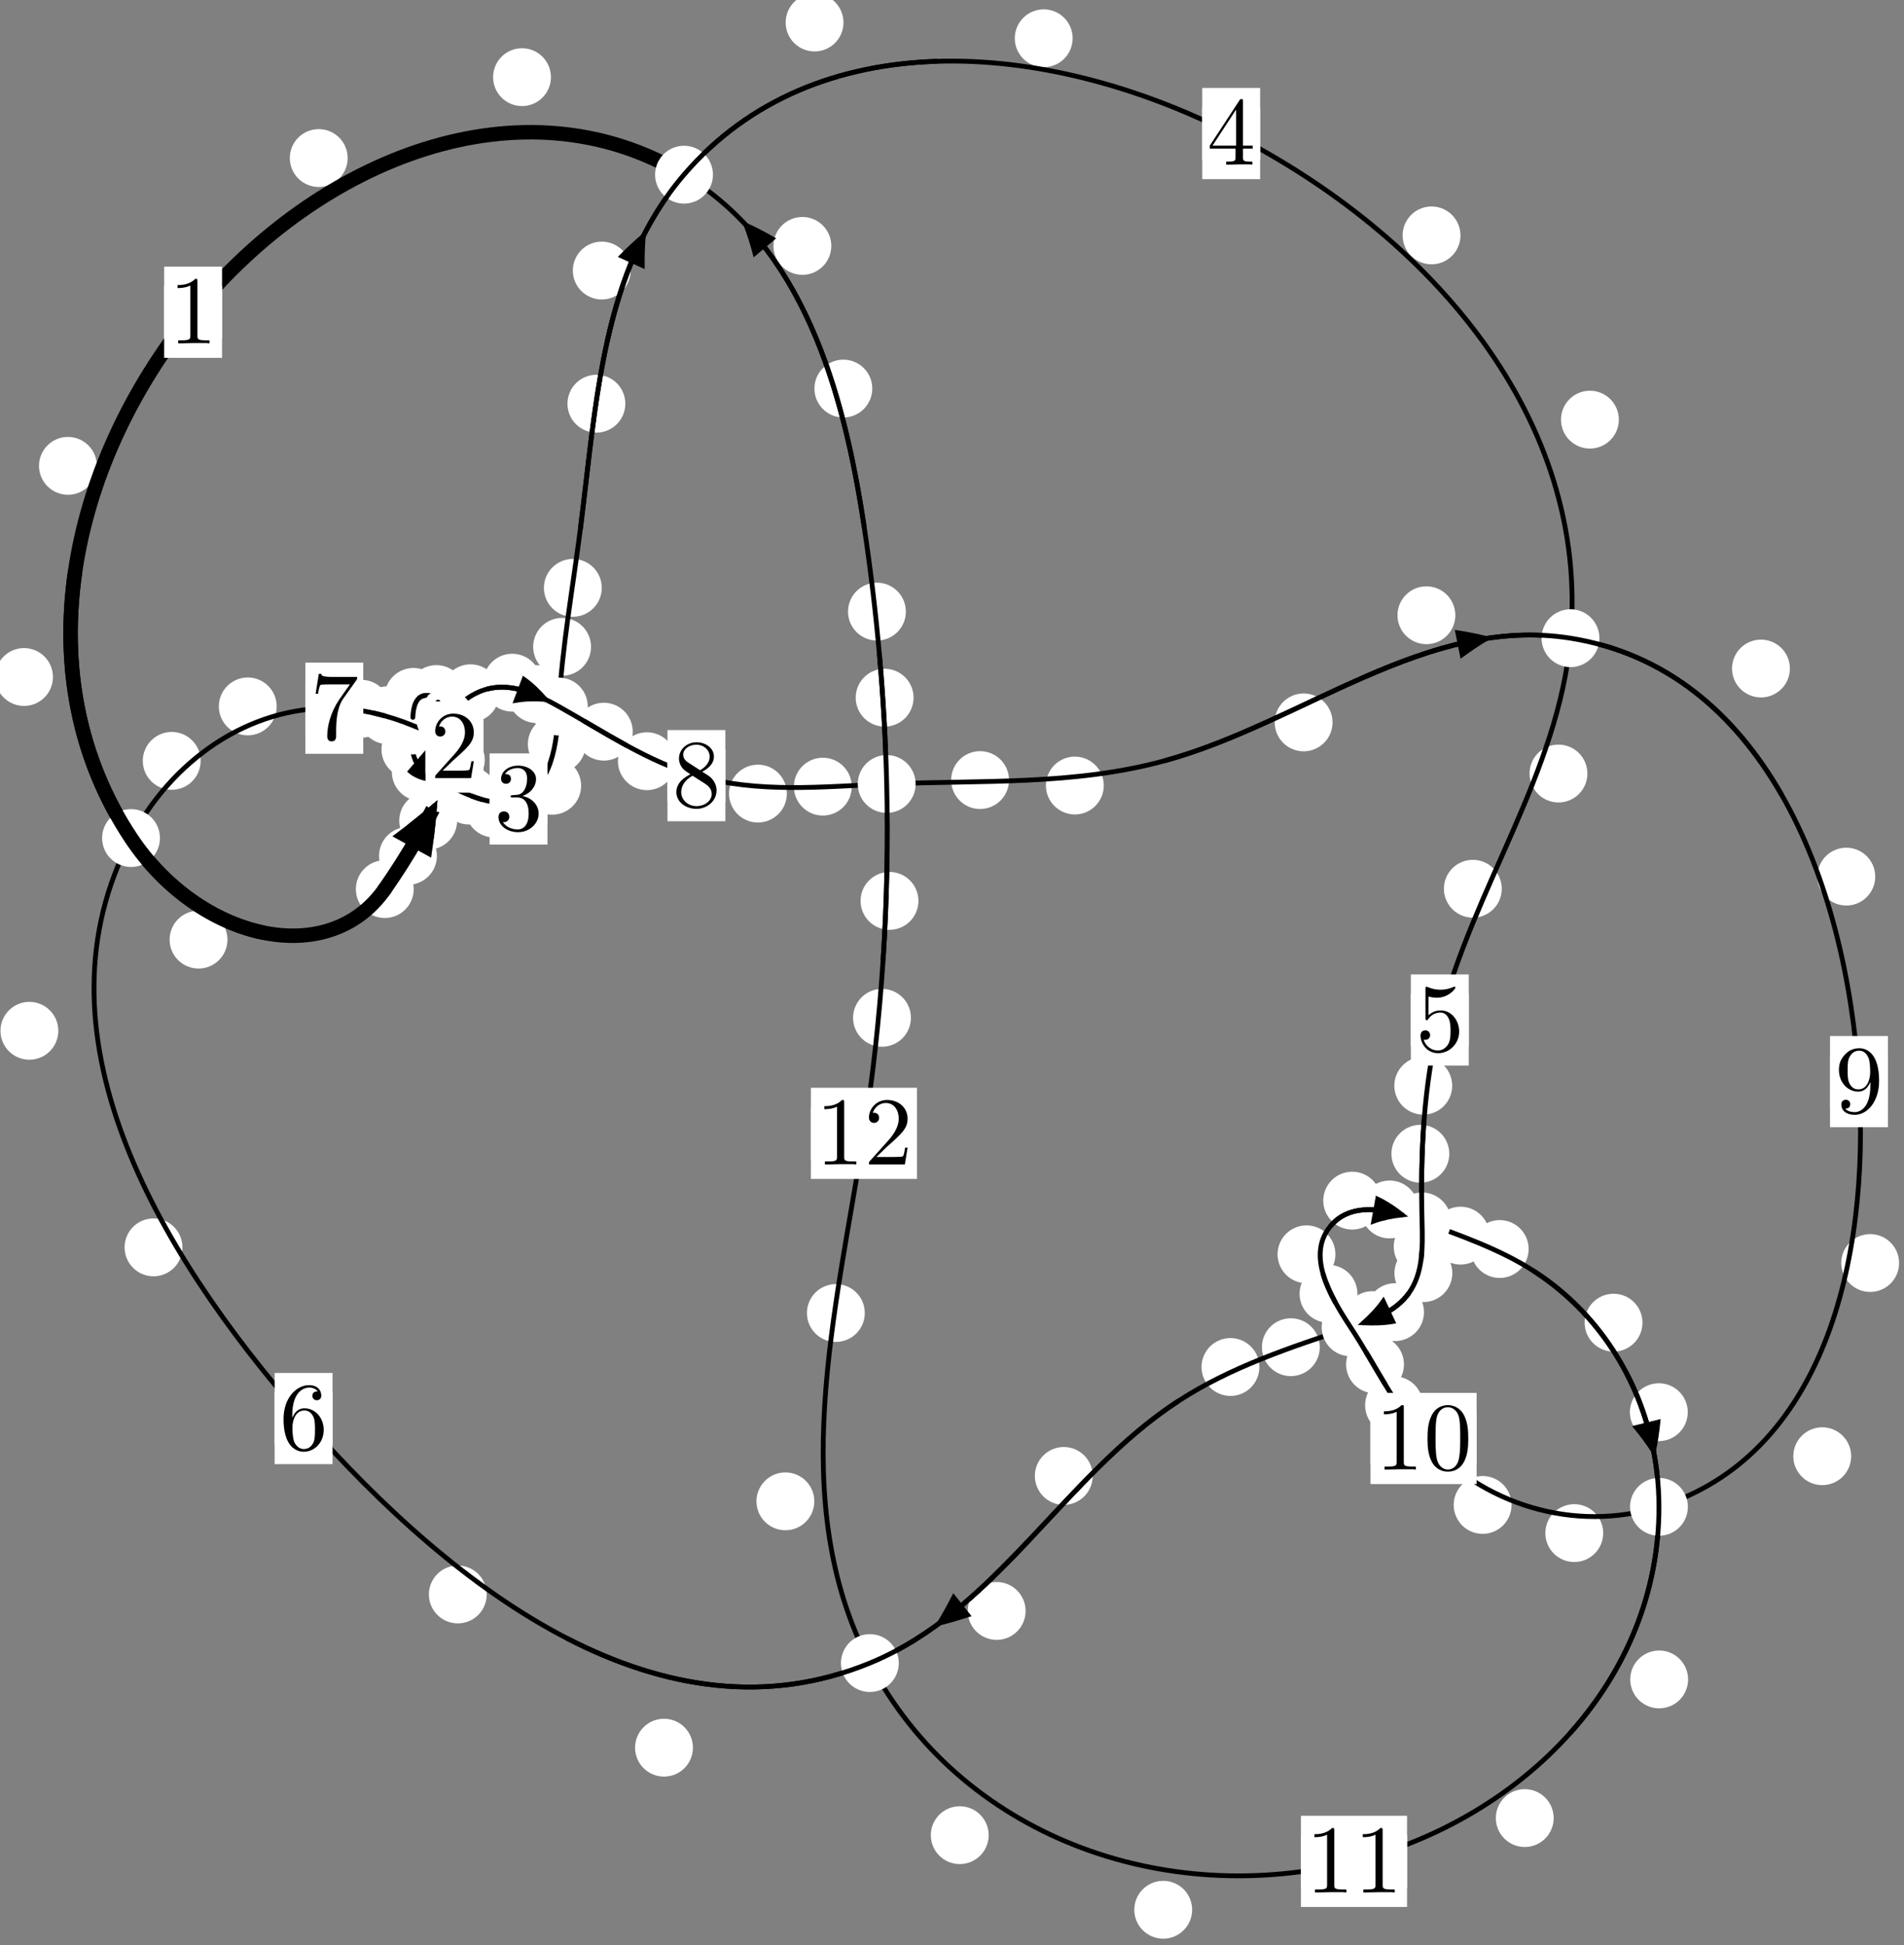 <?xml version="1.0"?>
<!-- Created by MetaPost 1.999 on 2021.07.06:0012 -->
<svg version="1.1" xmlns="http://www.w3.org/2000/svg" xmlns:xlink="http://www.w3.org/1999/xlink" width="196.718" height="200.977" viewBox="0 0 196.718 200.977">
<rect x="0" y="0" width="196.718" height="200.977" fill="#808080" stroke="none"/>
<!-- Original BoundingBox: -46.505997 -119.314896 150.211838 81.662384 -->
  <defs>
    <g transform="scale(0.01,0.01)" id="GLYPHcmr10_48">
      <path style="fill-rule: evenodd;" d="M460 -320C460 -400,455 -480,420 -554C374 -650,292 -666,250 -666C190 -666,117 -640,76 -547C44 -478,39 -400,39 -320C39 -245,43 -155,84 -79C127 2,200 22,249 22C303 22,379 1,423 -94C455 -163,460 -241,460 -320M249 -0C210 -0,151 -25,133 -121C122 -181,122 -273,122 -332C122 -396,122 -462,130 -516C149 -635,224 -644,249 -644C282 -644,348 -626,367 -527C377 -471,377 -395,377 -332C377 -257,377 -189,366 -125C351 -30,294 -0,249 -0"></path>
    </g>
    <g transform="scale(0.01,0.01)" id="GLYPHcmr10_49">
      <path style="fill-rule: evenodd;" d="M294 -640C294 -664,294 -666,271 -666C209 -602,121 -602,89 -602L89 -571C109 -571,168 -571,220 -597L220 -79C220 -43,217 -31,127 -31L95 -31L95 -0L257 -0L130 -3L217 -3L257 -3L297 -3L384 -3L419 -0L419 -31L387 -31C297 -31,294 -42,294 -79"></path>
    </g>
    <g transform="scale(0.01,0.01)" id="GLYPHcmr10_50">
      <path style="fill-rule: evenodd;" d="M127 -77L233 -180C389 -318,449 -372,449 -472C449 -586,359 -666,237 -666C124 -666,50 -574,50 -485C50 -429,100 -429,103 -429C120 -429,155 -441,155 -482C155 -508,137 -534,102 -534C94 -534,92 -534,89 -533C112 -598,166 -635,224 -635C315 -635,358 -554,358 -472C358 -392,308 -313,253 -251L61 -37C50 -26,50 -24,50 -0L421 -0L449 -174L424 -174C419 -144,412 -100,402 -85C395 -77,329 -77,307 -77"></path>
    </g>
    <g transform="scale(0.01,0.01)" id="GLYPHcmr10_51">
      <path style="fill-rule: evenodd;" d="M290 -352C372 -379,430 -449,430 -528C430 -610,342 -666,246 -666C145 -666,69 -606,69 -530C69 -497,91 -478,120 -478C151 -478,171 -500,171 -529C171 -579,124 -579,109 -579C140 -628,206 -641,242 -641C283 -641,338 -619,338 -529C338 -517,336 -459,310 -415C280 -367,246 -364,221 -363C213 -362,189 -360,182 -360C174 -359,167 -358,167 -348C167 -337,174 -337,191 -337L235 -337C317 -337,354 -269,354 -171C354 -35,285 -6,241 -6C198 -6,123 -23,88 -82C123 -77,154 -99,154 -137C154 -173,127 -193,98 -193C74 -193,42 -179,42 -135C42 -44,135 22,244 22C366 22,457 -69,457 -171C457 -253,394 -331,290 -352"></path>
    </g>
    <g transform="scale(0.01,0.01)" id="GLYPHcmr10_52">
      <path style="fill-rule: evenodd;" d="M294 -165L294 -78C294 -42,292 -31,218 -31L197 -31L197 -0L332 -0L238 -3L290 -3L332 -3L374 -3L427 -3L468 -0L468 -31L447 -31C373 -31,371 -42,371 -78L371 -165L471 -165L471 -196L371 -196L371 -651C371 -671,371 -677,355 -677C346 -677,343 -677,335 -665L28 -196L28 -165M300 -196L56 -196L300 -569"></path>
    </g>
    <g transform="scale(0.01,0.01)" id="GLYPHcmr10_53">
      <path style="fill-rule: evenodd;" d="M449 -201C449 -320,367 -420,259 -420C211 -420,168 -404,132 -369L132 -564C152 -558,185 -551,217 -551C340 -551,410 -642,410 -655C410 -661,407 -666,400 -666C399 -666,397 -666,392 -663C372 -654,323 -634,256 -634C216 -634,170 -641,123 -662C115 -665,113 -665,111 -665C101 -665,101 -657,101 -641L101 -345C101 -327,101 -319,115 -319C122 -319,124 -322,128 -328C139 -344,176 -398,257 -398C309 -398,334 -352,342 -334C358 -297,360 -258,360 -208C360 -173,360 -113,336 -71C312 -32,275 -6,229 -6C156 -6,99 -59,82 -118C85 -117,88 -116,99 -116C132 -116,149 -141,149 -165C149 -189,132 -214,99 -214C85 -214,50 -207,50 -161C50 -75,119 22,231 22C347 22,449 -74,449 -201"></path>
    </g>
    <g transform="scale(0.01,0.01)" id="GLYPHcmr10_54">
      <path style="fill-rule: evenodd;" d="M132 -328L132 -352C132 -605,256 -641,307 -641C331 -641,373 -635,395 -601C380 -601,340 -601,340 -556C340 -525,364 -510,386 -510C402 -510,432 -519,432 -558C432 -618,388 -666,305 -666C177 -666,42 -537,42 -316C42 -49,158 22,251 22C362 22,457 -72,457 -204C457 -331,368 -427,257 -427C189 -427,152 -376,132 -328M251 -6C188 -6,158 -66,152 -81C134 -128,134 -208,134 -226C134 -304,166 -404,256 -404C272 -404,318 -404,349 -342C367 -305,367 -254,367 -205C367 -157,367 -107,350 -71C320 -11,274 -6,251 -6"></path>
    </g>
    <g transform="scale(0.01,0.01)" id="GLYPHcmr10_55">
      <path style="fill-rule: evenodd;" d="M476 -609C485 -621,485 -623,485 -644L242 -644C120 -644,118 -657,114 -676L89 -676L56 -470L81 -470C84 -486,93 -549,106 -561C113 -567,191 -567,204 -567L411 -567C400 -551,321 -442,299 -409C209 -274,176 -135,176 -33C176 -23,176 22,222 22C268 22,268 -23,268 -33L268 -84C268 -139,271 -194,279 -248C283 -271,297 -357,341 -419"></path>
    </g>
    <g transform="scale(0.01,0.01)" id="GLYPHcmr10_56">
      <path style="fill-rule: evenodd;" d="M163 -457C117 -487,113 -521,113 -538C113 -599,178 -641,249 -641C322 -641,386 -589,386 -517C386 -460,347 -412,287 -377M309 -362C381 -399,430 -451,430 -517C430 -609,341 -666,250 -666C150 -666,69 -592,69 -499C69 -481,71 -436,113 -389C124 -377,161 -352,186 -335C128 -306,42 -250,42 -151C42 -45,144 22,249 22C362 22,457 -61,457 -168C457 -204,446 -249,408 -291C389 -312,373 -322,309 -362M209 -320L332 -242C360 -223,407 -193,407 -132C407 -58,332 -6,250 -6C164 -6,92 -68,92 -151C92 -209,124 -273,209 -320"></path>
    </g>
    <g transform="scale(0.01,0.01)" id="GLYPHcmr10_57">
      <path style="fill-rule: evenodd;" d="M367 -318L367 -286C367 -52,263 -6,205 -6C188 -6,134 -8,107 -42C151 -42,159 -71,159 -88C159 -119,135 -134,113 -134C97 -134,67 -125,67 -86C67 -19,121 22,206 22C335 22,457 -114,457 -329C457 -598,342 -666,253 -666C198 -666,149 -648,106 -603C65 -558,42 -516,42 -441C42 -316,130 -218,242 -218C303 -218,344 -260,367 -318M243 -241C227 -241,181 -241,150 -304C132 -341,132 -391,132 -440C132 -494,132 -541,153 -578C180 -628,218 -641,253 -641C299 -641,332 -607,349 -562C361 -530,365 -467,365 -421C365 -338,331 -241,243 -241"></path>
    </g>
  </defs>
  <path d="M45.139 88.434C45.139 87.641,44.825 86.881,44.264 86.321C43.704 85.76,42.943 85.445,42.151 85.445C41.358 85.445,40.598 85.76,40.037 86.321C39.477 86.881,39.162 87.641,39.162 88.434C39.162 89.227,39.477 89.987,40.037 90.547C40.598 91.108,41.358 91.423,42.151 91.423C42.943 91.423,43.704 91.108,44.264 90.547C44.825 89.987,45.139 89.227,45.139 88.434Z" style="fill: rgb(100%,100%,100%);stroke: none;"></path>
  <path d="M42.744 91.866C42.744 91.074,42.429 90.314,41.869 89.753C41.308 89.193,40.548 88.878,39.756 88.878C38.963 88.878,38.203 89.193,37.642 89.753C37.082 90.314,36.767 91.074,36.767 91.866C36.767 92.659,37.082 93.419,37.642 93.98C38.203 94.54,38.963 94.855,39.756 94.855C40.548 94.855,41.308 94.54,41.869 93.98C42.429 93.419,42.744 92.659,42.744 91.866Z" style="fill: rgb(100%,100%,100%);stroke: none;"></path>
  <path d="M49.55 79.788C49.55 78.995,49.235 78.235,48.675 77.675C48.114 77.114,47.354 76.799,46.562 76.799C45.769 76.799,45.009 77.114,44.448 77.675C43.888 78.235,43.573 78.995,43.573 79.788C43.573 80.581,43.888 81.341,44.448 81.901C45.009 82.462,45.769 82.777,46.562 82.777C47.354 82.777,48.114 82.462,48.675 81.901C49.235 81.341,49.55 80.581,49.55 79.788Z" style="fill: rgb(100%,100%,100%);stroke: none;"></path>
  <path d="M47.229 84.798C47.229 84.005,46.914 83.245,46.354 82.684C45.793 82.124,45.033 81.809,44.24 81.809C43.448 81.809,42.687 82.124,42.127 82.684C41.566 83.245,41.251 84.005,41.251 84.798C41.251 85.59,41.566 86.351,42.127 86.911C42.687 87.472,43.448 87.786,44.24 87.786C45.033 87.786,45.793 87.472,46.354 86.911C46.914 86.351,47.229 85.59,47.229 84.798Z" style="fill: rgb(100%,100%,100%);stroke: none;"></path>
  <path d="M49.83 76.15C49.83 75.357,49.515 74.597,48.955 74.037C48.394 73.476,47.634 73.161,46.842 73.161C46.049 73.161,45.289 73.476,44.728 74.037C44.168 74.597,43.853 75.357,43.853 76.15C43.853 76.943,44.168 77.703,44.728 78.263C45.289 78.824,46.049 79.139,46.842 79.139C47.634 79.139,48.394 78.824,48.955 78.263C49.515 77.703,49.83 76.943,49.83 76.15Z" style="fill: rgb(100%,100%,100%);stroke: none;"></path>
  <path d="M50.083 78.516C50.083 77.723,49.768 76.963,49.208 76.402C48.647 75.842,47.887 75.527,47.094 75.527C46.302 75.527,45.542 75.842,44.981 76.402C44.421 76.963,44.106 77.723,44.106 78.516C44.106 79.308,44.421 80.069,44.981 80.629C45.542 81.19,46.302 81.505,47.094 81.505C47.887 81.505,48.647 81.19,49.208 80.629C49.768 80.069,50.083 79.308,50.083 78.516Z" style="fill: rgb(100%,100%,100%);stroke: none;"></path>
  <path d="M48.596 73.039C48.596 72.246,48.281 71.486,47.72 70.926C47.16 70.365,46.4 70.05,45.607 70.05C44.814 70.05,44.054 70.365,43.494 70.926C42.933 71.486,42.618 72.246,42.618 73.039C42.618 73.832,42.933 74.592,43.494 75.152C44.054 75.713,44.814 76.028,45.607 76.028C46.4 76.028,47.16 75.713,47.72 75.152C48.281 74.592,48.596 73.832,48.596 73.039Z" style="fill: rgb(100%,100%,100%);stroke: none;"></path>
  <path d="M49.314 75.219C49.314 74.426,48.999 73.666,48.438 73.105C47.878 72.545,47.117 72.23,46.325 72.23C45.532 72.23,44.772 72.545,44.211 73.105C43.651 73.666,43.336 74.426,43.336 75.219C43.336 76.011,43.651 76.772,44.211 77.332C44.772 77.892,45.532 78.207,46.325 78.207C47.117 78.207,47.878 77.892,48.438 77.332C48.999 76.772,49.314 76.011,49.314 75.219Z" style="fill: rgb(100%,100%,100%);stroke: none;"></path>
  <path d="M45.709 72.007C45.709 71.215,45.394 70.454,44.833 69.894C44.273 69.333,43.513 69.019,42.72 69.019C41.927 69.019,41.167 69.333,40.607 69.894C40.046 70.454,39.731 71.215,39.731 72.007C39.731 72.8,40.046 73.56,40.607 74.121C41.167 74.681,41.927 74.996,42.72 74.996C43.513 74.996,44.273 74.681,44.833 74.121C45.394 73.56,45.709 72.8,45.709 72.007Z" style="fill: rgb(100%,100%,100%);stroke: none;"></path>
  <path d="M48.077 71.713C48.077 70.92,47.762 70.16,47.202 69.599C46.641 69.039,45.881 68.724,45.088 68.724C44.296 68.724,43.536 69.039,42.975 69.599C42.415 70.16,42.1 70.92,42.1 71.713C42.1 72.505,42.415 73.266,42.975 73.826C43.536 74.387,44.296 74.701,45.088 74.701C45.881 74.701,46.641 74.387,47.202 73.826C47.762 73.266,48.077 72.505,48.077 71.713Z" style="fill: rgb(100%,100%,100%);stroke: none;"></path>
  <path d="M45.652 76.171C45.652 75.378,45.337 74.618,44.777 74.058C44.216 73.497,43.456 73.182,42.663 73.182C41.871 73.182,41.11 73.497,40.55 74.058C39.99 74.618,39.675 75.378,39.675 76.171C39.675 76.964,39.99 77.724,40.55 78.284C41.11 78.845,41.871 79.16,42.663 79.16C43.456 79.16,44.216 78.845,44.777 78.284C45.337 77.724,45.652 76.964,45.652 76.171Z" style="fill: rgb(100%,100%,100%);stroke: none;"></path>
  <path d="M45.612 73.572C45.612 72.779,45.297 72.019,44.736 71.459C44.176 70.898,43.416 70.583,42.623 70.583C41.83 70.583,41.07 70.898,40.51 71.459C39.949 72.019,39.634 72.779,39.634 73.572C39.634 74.365,39.949 75.125,40.51 75.685C41.07 76.246,41.83 76.561,42.623 76.561C43.416 76.561,44.176 76.246,44.736 75.685C45.297 75.125,45.612 74.365,45.612 73.572Z" style="fill: rgb(100%,100%,100%);stroke: none;"></path>
  <path d="M46.465 79.773C46.465 78.98,46.15 78.22,45.59 77.66C45.029 77.099,44.269 76.784,43.477 76.784C42.684 76.784,41.924 77.099,41.363 77.66C40.803 78.22,40.488 78.98,40.488 79.773C40.488 80.566,40.803 81.326,41.363 81.886C41.924 82.447,42.684 82.762,43.477 82.762C44.269 82.762,45.029 82.447,45.59 81.886C46.15 81.326,46.465 80.566,46.465 79.773Z" style="fill: rgb(100%,100%,100%);stroke: none;"></path>
  <path d="M45.392 77.427C45.392 76.634,45.077 75.874,44.516 75.314C43.956 74.753,43.196 74.438,42.403 74.438C41.61 74.438,40.85 74.753,40.29 75.314C39.729 75.874,39.414 76.634,39.414 77.427C39.414 78.22,39.729 78.98,40.29 79.54C40.85 80.101,41.61 80.416,42.403 80.416C43.196 80.416,43.956 80.101,44.516 79.54C45.077 78.98,45.392 78.22,45.392 77.427Z" style="fill: rgb(100%,100%,100%);stroke: none;"></path>
  <path d="M51.425 82.198C51.425 81.405,51.11 80.645,50.55 80.085C49.989 79.524,49.229 79.209,48.436 79.209C47.644 79.209,46.884 79.524,46.323 80.085C45.763 80.645,45.448 81.405,45.448 82.198C45.448 82.991,45.763 83.751,46.323 84.311C46.884 84.872,47.644 85.187,48.436 85.187C49.229 85.187,49.989 84.872,50.55 84.311C51.11 83.751,51.425 82.991,51.425 82.198Z" style="fill: rgb(100%,100%,100%);stroke: none;"></path>
  <path d="M47.766 80.399C47.766 79.606,47.451 78.846,46.891 78.286C46.33 77.725,45.57 77.41,44.778 77.41C43.985 77.41,43.225 77.725,42.664 78.286C42.104 78.846,41.789 79.606,41.789 80.399C41.789 81.192,42.104 81.952,42.664 82.512C43.225 83.073,43.985 83.388,44.778 83.388C45.57 83.388,46.33 83.073,46.891 82.512C47.451 81.952,47.766 81.192,47.766 80.399Z" style="fill: rgb(100%,100%,100%);stroke: none;"></path>
  <path d="M60.041 81.189C60.041 80.396,59.726 79.636,59.166 79.075C58.605 78.515,57.845 78.2,57.053 78.2C56.26 78.2,55.5 78.515,54.939 79.075C54.379 79.636,54.064 80.396,54.064 81.189C54.064 81.981,54.379 82.742,54.939 83.302C55.5 83.862,56.26 84.177,57.053 84.177C57.845 84.177,58.605 83.862,59.166 83.302C59.726 82.742,60.041 81.981,60.041 81.189Z" style="fill: rgb(100%,100%,100%);stroke: none;"></path>
  <path d="M54.047 83.544C54.047 82.751,53.732 81.991,53.171 81.431C52.611 80.87,51.851 80.555,51.058 80.555C50.265 80.555,49.505 80.87,48.945 81.431C48.384 81.991,48.069 82.751,48.069 83.544C48.069 84.337,48.384 85.097,48.945 85.657C49.505 86.218,50.265 86.533,51.058 86.533C51.851 86.533,52.611 86.218,53.171 85.657C53.732 85.097,54.047 84.337,54.047 83.544Z" style="fill: rgb(100%,100%,100%);stroke: none;"></path>
  <path d="M61.063 66.833C61.063 66.041,60.748 65.281,60.188 64.72C59.627 64.16,58.867 63.845,58.074 63.845C57.282 63.845,56.522 64.16,55.961 64.72C55.401 65.281,55.086 66.041,55.086 66.833C55.086 67.626,55.401 68.386,55.961 68.947C56.522 69.507,57.282 69.822,58.074 69.822C58.867 69.822,59.627 69.507,60.188 68.947C60.748 68.386,61.063 67.626,61.063 66.833Z" style="fill: rgb(100%,100%,100%);stroke: none;"></path>
  <path d="M60.517 76.882C60.517 76.09,60.202 75.33,59.642 74.769C59.082 74.209,58.321 73.894,57.529 73.894C56.736 73.894,55.976 74.209,55.415 74.769C54.855 75.33,54.54 76.09,54.54 76.882C54.54 77.675,54.855 78.435,55.415 78.996C55.976 79.556,56.736 79.871,57.529 79.871C58.321 79.871,59.082 79.556,59.642 78.996C60.202 78.435,60.517 77.675,60.517 76.882Z" style="fill: rgb(100%,100%,100%);stroke: none;"></path>
  <path d="M64.607 41.713C64.607 40.92,64.292 40.16,63.732 39.6C63.172 39.039,62.411 38.724,61.619 38.724C60.826 38.724,60.066 39.039,59.505 39.6C58.945 40.16,58.63 40.92,58.63 41.713C58.63 42.506,58.945 43.266,59.505 43.826C60.066 44.387,60.826 44.702,61.619 44.702C62.411 44.702,63.172 44.387,63.732 43.826C64.292 43.266,64.607 42.506,64.607 41.713Z" style="fill: rgb(100%,100%,100%);stroke: none;"></path>
  <path d="M62.173 60.741C62.173 59.949,61.858 59.189,61.298 58.628C60.737 58.068,59.977 57.753,59.184 57.753C58.392 57.753,57.631 58.068,57.071 58.628C56.51 59.189,56.196 59.949,56.196 60.741C56.196 61.534,56.51 62.294,57.071 62.855C57.631 63.415,58.392 63.73,59.184 63.73C59.977 63.73,60.737 63.415,61.298 62.855C61.858 62.294,62.173 61.534,62.173 60.741Z" style="fill: rgb(100%,100%,100%);stroke: none;"></path>
  <path d="M87.148 2.326C87.148 1.534,86.833 0.774,86.273 0.213C85.712 -0.347,84.952 -0.662,84.159 -0.662C83.367 -0.662,82.607 -0.347,82.046 0.213C81.486 0.774,81.171 1.534,81.171 2.326C81.171 3.119,81.486 3.879,82.046 4.44C82.607 5,83.367 5.315,84.159 5.315C84.952 5.315,85.712 5,86.273 4.44C86.833 3.879,87.148 3.119,87.148 2.326Z" style="fill: rgb(100%,100%,100%);stroke: none;"></path>
  <path d="M65.162 27.955C65.162 27.162,64.847 26.402,64.287 25.841C63.726 25.281,62.966 24.966,62.173 24.966C61.381 24.966,60.62 25.281,60.06 25.841C59.499 26.402,59.185 27.162,59.185 27.955C59.185 28.747,59.499 29.507,60.06 30.068C60.62 30.628,61.381 30.943,62.173 30.943C62.966 30.943,63.726 30.628,64.287 30.068C64.847 29.507,65.162 28.747,65.162 27.955Z" style="fill: rgb(100%,100%,100%);stroke: none;"></path>
  <path d="M150.894 24.322C150.894 23.53,150.579 22.769,150.018 22.209C149.458 21.648,148.698 21.334,147.905 21.334C147.112 21.334,146.352 21.648,145.792 22.209C145.231 22.769,144.916 23.53,144.916 24.322C144.916 25.115,145.231 25.875,145.792 26.436C146.352 26.996,147.112 27.311,147.905 27.311C148.698 27.311,149.458 26.996,150.018 26.436C150.579 25.875,150.894 25.115,150.894 24.322Z" style="fill: rgb(100%,100%,100%);stroke: none;"></path>
  <path d="M110.824 3.955C110.824 3.162,110.509 2.402,109.948 1.842C109.388 1.281,108.628 0.966,107.835 0.966C107.042 0.966,106.282 1.281,105.722 1.842C105.161 2.402,104.846 3.162,104.846 3.955C104.846 4.748,105.161 5.508,105.722 6.068C106.282 6.629,107.042 6.944,107.835 6.944C108.628 6.944,109.388 6.629,109.948 6.068C110.509 5.508,110.824 4.748,110.824 3.955Z" style="fill: rgb(100%,100%,100%);stroke: none;"></path>
  <path d="M164.008 79.927C164.008 79.134,163.693 78.374,163.133 77.814C162.572 77.253,161.812 76.938,161.02 76.938C160.227 76.938,159.467 77.253,158.906 77.814C158.346 78.374,158.031 79.134,158.031 79.927C158.031 80.72,158.346 81.48,158.906 82.04C159.467 82.601,160.227 82.916,161.02 82.916C161.812 82.916,162.572 82.601,163.133 82.04C163.693 81.48,164.008 80.72,164.008 79.927Z" style="fill: rgb(100%,100%,100%);stroke: none;"></path>
  <path d="M167.256 43.36C167.256 42.567,166.941 41.807,166.381 41.247C165.82 40.686,165.06 40.371,164.268 40.371C163.475 40.371,162.715 40.686,162.154 41.247C161.594 41.807,161.279 42.567,161.279 43.36C161.279 44.153,161.594 44.913,162.154 45.473C162.715 46.034,163.475 46.349,164.268 46.349C165.06 46.349,165.82 46.034,166.381 45.473C166.941 44.913,167.256 44.153,167.256 43.36Z" style="fill: rgb(100%,100%,100%);stroke: none;"></path>
  <path d="M150.038 112.18C150.038 111.387,149.723 110.627,149.163 110.067C148.602 109.506,147.842 109.191,147.05 109.191C146.257 109.191,145.497 109.506,144.936 110.067C144.376 110.627,144.061 111.387,144.061 112.18C144.061 112.973,144.376 113.733,144.936 114.293C145.497 114.854,146.257 115.169,147.05 115.169C147.842 115.169,148.602 114.854,149.163 114.293C149.723 113.733,150.038 112.973,150.038 112.18Z" style="fill: rgb(100%,100%,100%);stroke: none;"></path>
  <path d="M155.159 91.83C155.159 91.037,154.844 90.277,154.284 89.716C153.723 89.156,152.963 88.841,152.17 88.841C151.378 88.841,150.618 89.156,150.057 89.716C149.497 90.277,149.182 91.037,149.182 91.83C149.182 92.622,149.497 93.382,150.057 93.943C150.618 94.503,151.378 94.818,152.17 94.818C152.963 94.818,153.723 94.503,154.284 93.943C154.844 93.382,155.159 92.622,155.159 91.83Z" style="fill: rgb(100%,100%,100%);stroke: none;"></path>
  <path d="M149.977 128.806C149.977 128.013,149.662 127.253,149.101 126.692C148.541 126.132,147.78 125.817,146.988 125.817C146.195 125.817,145.435 126.132,144.874 126.692C144.314 127.253,143.999 128.013,143.999 128.806C143.999 129.598,144.314 130.358,144.874 130.919C145.435 131.479,146.195 131.794,146.988 131.794C147.78 131.794,148.541 131.479,149.101 130.919C149.662 130.358,149.977 129.598,149.977 128.806Z" style="fill: rgb(100%,100%,100%);stroke: none;"></path>
  <path d="M149.737 119.211C149.737 118.418,149.423 117.658,148.862 117.098C148.302 116.537,147.541 116.222,146.749 116.222C145.956 116.222,145.196 116.537,144.635 117.098C144.075 117.658,143.76 118.418,143.76 119.211C143.76 120.004,144.075 120.764,144.635 121.324C145.196 121.885,145.956 122.2,146.749 122.2C147.541 122.2,148.302 121.885,148.862 121.324C149.423 120.764,149.737 120.004,149.737 119.211Z" style="fill: rgb(100%,100%,100%);stroke: none;"></path>
  <path d="M147.122 135.576C147.122 134.783,146.807 134.023,146.247 133.463C145.686 132.902,144.926 132.587,144.133 132.587C143.341 132.587,142.58 132.902,142.02 133.463C141.459 134.023,141.144 134.783,141.144 135.576C141.144 136.369,141.459 137.129,142.02 137.689C142.58 138.25,143.341 138.565,144.133 138.565C144.926 138.565,145.686 138.25,146.247 137.689C146.807 137.129,147.122 136.369,147.122 135.576Z" style="fill: rgb(100%,100%,100%);stroke: none;"></path>
  <path d="M150.051 131.547C150.051 130.755,149.736 129.995,149.175 129.434C148.615 128.874,147.855 128.559,147.062 128.559C146.269 128.559,145.509 128.874,144.949 129.434C144.388 129.995,144.073 130.755,144.073 131.547C144.073 132.34,144.388 133.1,144.949 133.661C145.509 134.221,146.269 134.536,147.062 134.536C147.855 134.536,148.615 134.221,149.175 133.661C149.736 133.1,150.051 132.34,150.051 131.547Z" style="fill: rgb(100%,100%,100%);stroke: none;"></path>
  <path d="M136.356 139.199C136.356 138.406,136.041 137.646,135.481 137.086C134.92 136.525,134.16 136.21,133.367 136.21C132.575 136.21,131.815 136.525,131.254 137.086C130.694 137.646,130.379 138.406,130.379 139.199C130.379 139.992,130.694 140.752,131.254 141.312C131.815 141.873,132.575 142.188,133.367 142.188C134.16 142.188,134.92 141.873,135.481 141.312C136.041 140.752,136.356 139.992,136.356 139.199Z" style="fill: rgb(100%,100%,100%);stroke: none;"></path>
  <path d="M144.783 136.402C144.783 135.609,144.468 134.849,143.907 134.289C143.347 133.728,142.587 133.413,141.794 133.413C141.001 133.413,140.241 133.728,139.681 134.289C139.12 134.849,138.805 135.609,138.805 136.402C138.805 137.195,139.12 137.955,139.681 138.515C140.241 139.076,141.001 139.391,141.794 139.391C142.587 139.391,143.347 139.076,143.907 138.515C144.468 137.955,144.783 137.195,144.783 136.402Z" style="fill: rgb(100%,100%,100%);stroke: none;"></path>
  <path d="M112.896 152.501C112.896 151.708,112.581 150.948,112.021 150.388C111.46 149.827,110.7 149.512,109.907 149.512C109.115 149.512,108.355 149.827,107.794 150.388C107.234 150.948,106.919 151.708,106.919 152.501C106.919 153.294,107.234 154.054,107.794 154.614C108.355 155.175,109.115 155.49,109.907 155.49C110.7 155.49,111.46 155.175,112.021 154.614C112.581 154.054,112.896 153.294,112.896 152.501Z" style="fill: rgb(100%,100%,100%);stroke: none;"></path>
  <path d="M130.117 141.245C130.117 140.452,129.802 139.692,129.242 139.131C128.681 138.571,127.921 138.256,127.128 138.256C126.336 138.256,125.576 138.571,125.015 139.131C124.455 139.692,124.14 140.452,124.14 141.245C124.14 142.038,124.455 142.798,125.015 143.358C125.576 143.919,126.336 144.234,127.128 144.234C127.921 144.234,128.681 143.919,129.242 143.358C129.802 142.798,130.117 142.038,130.117 141.245Z" style="fill: rgb(100%,100%,100%);stroke: none;"></path>
  <path d="M71.592 180.579C71.592 179.786,71.277 179.026,70.716 178.466C70.156 177.905,69.396 177.59,68.603 177.59C67.81 177.59,67.05 177.905,66.49 178.466C65.929 179.026,65.614 179.786,65.614 180.579C65.614 181.372,65.929 182.132,66.49 182.692C67.05 183.253,67.81 183.568,68.603 183.568C69.396 183.568,70.156 183.253,70.716 182.692C71.277 182.132,71.592 181.372,71.592 180.579Z" style="fill: rgb(100%,100%,100%);stroke: none;"></path>
  <path d="M105.964 166.451C105.964 165.658,105.649 164.898,105.089 164.338C104.529 163.777,103.768 163.462,102.976 163.462C102.183 163.462,101.423 163.777,100.862 164.338C100.302 164.898,99.987 165.658,99.987 166.451C99.987 167.244,100.302 168.004,100.862 168.564C101.423 169.125,102.183 169.44,102.976 169.44C103.768 169.44,104.529 169.125,105.089 168.564C105.649 168.004,105.964 167.244,105.964 166.451Z" style="fill: rgb(100%,100%,100%);stroke: none;"></path>
  <path d="M18.849 128.884C18.849 128.092,18.534 127.331,17.974 126.771C17.413 126.21,16.653 125.896,15.86 125.896C15.068 125.896,14.307 126.21,13.747 126.771C13.187 127.331,12.872 128.092,12.872 128.884C12.872 129.677,13.187 130.437,13.747 130.998C14.307 131.558,15.068 131.873,15.86 131.873C16.653 131.873,17.413 131.558,17.974 130.998C18.534 130.437,18.849 129.677,18.849 128.884Z" style="fill: rgb(100%,100%,100%);stroke: none;"></path>
  <path d="M50.288 164.748C50.288 163.955,49.973 163.195,49.413 162.635C48.853 162.074,48.092 161.759,47.3 161.759C46.507 161.759,45.747 162.074,45.186 162.635C44.626 163.195,44.311 163.955,44.311 164.748C44.311 165.541,44.626 166.301,45.186 166.861C45.747 167.422,46.507 167.737,47.3 167.737C48.092 167.737,48.853 167.422,49.413 166.861C49.973 166.301,50.288 165.541,50.288 164.748Z" style="fill: rgb(100%,100%,100%);stroke: none;"></path>
  <path d="M20.732 78.616C20.732 77.824,20.417 77.064,19.856 76.503C19.296 75.943,18.536 75.628,17.743 75.628C16.95 75.628,16.19 75.943,15.63 76.503C15.069 77.064,14.754 77.824,14.754 78.616C14.754 79.409,15.069 80.169,15.63 80.73C16.19 81.29,16.95 81.605,17.743 81.605C18.536 81.605,19.296 81.29,19.856 80.73C20.417 80.169,20.732 79.409,20.732 78.616Z" style="fill: rgb(100%,100%,100%);stroke: none;"></path>
  <path d="M6.025 106.507C6.025 105.714,5.711 104.954,5.15 104.394C4.59 103.833,3.829 103.518,3.037 103.518C2.244 103.518,1.484 103.833,0.923 104.394C0.363 104.954,0.048 105.714,0.048 106.507C0.048 107.3,0.363 108.06,0.923 108.62C1.484 109.181,2.244 109.496,3.037 109.496C3.829 109.496,4.59 109.181,5.15 108.62C5.711 108.06,6.025 107.3,6.025 106.507Z" style="fill: rgb(100%,100%,100%);stroke: none;"></path>
  <path d="M40.319 73.232C40.319 72.439,40.004 71.679,39.443 71.119C38.883 70.558,38.123 70.243,37.33 70.243C36.537 70.243,35.777 70.558,35.217 71.119C34.656 71.679,34.341 72.439,34.341 73.232C34.341 74.025,34.656 74.785,35.217 75.345C35.777 75.906,36.537 76.221,37.33 76.221C38.123 76.221,38.883 75.906,39.443 75.345C40.004 74.785,40.319 74.025,40.319 73.232Z" style="fill: rgb(100%,100%,100%);stroke: none;"></path>
  <path d="M28.588 72.99C28.588 72.197,28.273 71.437,27.712 70.877C27.152 70.316,26.392 70.001,25.599 70.001C24.806 70.001,24.046 70.316,23.486 70.877C22.925 71.437,22.61 72.197,22.61 72.99C22.61 73.783,22.925 74.543,23.486 75.103C24.046 75.664,24.806 75.979,25.599 75.979C26.392 75.979,27.152 75.664,27.712 75.103C28.273 74.543,28.588 73.783,28.588 72.99Z" style="fill: rgb(100%,100%,100%);stroke: none;"></path>
  <path d="M46.232 75.207C46.232 74.414,45.917 73.654,45.356 73.094C44.796 72.533,44.036 72.218,43.243 72.218C42.45 72.218,41.69 72.533,41.13 73.094C40.569 73.654,40.254 74.414,40.254 75.207C40.254 76,40.569 76.76,41.13 77.32C41.69 77.881,42.45 78.196,43.243 78.196C44.036 78.196,44.796 77.881,45.356 77.32C45.917 76.76,46.232 76,46.232 75.207Z" style="fill: rgb(100%,100%,100%);stroke: none;"></path>
  <path d="M43.053 73.902C43.053 73.109,42.738 72.349,42.177 71.789C41.617 71.228,40.857 70.913,40.064 70.913C39.271 70.913,38.511 71.228,37.951 71.789C37.39 72.349,37.075 73.109,37.075 73.902C37.075 74.695,37.39 75.455,37.951 76.015C38.511 76.576,39.271 76.891,40.064 76.891C40.857 76.891,41.617 76.576,42.177 76.015C42.738 75.455,43.053 74.695,43.053 73.902Z" style="fill: rgb(100%,100%,100%);stroke: none;"></path>
  <path d="M48.11 75.194C48.11 74.401,47.795 73.641,47.235 73.081C46.674 72.52,45.914 72.205,45.121 72.205C44.329 72.205,43.569 72.52,43.008 73.081C42.448 73.641,42.133 74.401,42.133 75.194C42.133 75.987,42.448 76.747,43.008 77.307C43.569 77.868,44.329 78.183,45.121 78.183C45.914 78.183,46.674 77.868,47.235 77.307C47.795 76.747,48.11 75.987,48.11 75.194Z" style="fill: rgb(100%,100%,100%);stroke: none;"></path>
  <path d="M46.856 75.474C46.856 74.682,46.541 73.921,45.98 73.361C45.42 72.8,44.66 72.486,43.867 72.486C43.074 72.486,42.314 72.8,41.754 73.361C41.193 73.921,40.878 74.682,40.878 75.474C40.878 76.267,41.193 77.027,41.754 77.588C42.314 78.148,43.074 78.463,43.867 78.463C44.66 78.463,45.42 78.148,45.98 77.588C46.541 77.027,46.856 76.267,46.856 75.474Z" style="fill: rgb(100%,100%,100%);stroke: none;"></path>
  <path d="M50.22 72.897C50.22 72.104,49.905 71.344,49.344 70.783C48.784 70.223,48.024 69.908,47.231 69.908C46.438 69.908,45.678 70.223,45.118 70.783C44.557 71.344,44.242 72.104,44.242 72.897C44.242 73.689,44.557 74.45,45.118 75.01C45.678 75.571,46.438 75.885,47.231 75.885C48.024 75.885,48.784 75.571,49.344 75.01C49.905 74.45,50.22 73.689,50.22 72.897Z" style="fill: rgb(100%,100%,100%);stroke: none;"></path>
  <path d="M48.558 74.7C48.558 73.907,48.243 73.147,47.682 72.587C47.122 72.026,46.362 71.711,45.569 71.711C44.776 71.711,44.016 72.026,43.456 72.587C42.895 73.147,42.58 73.907,42.58 74.7C42.58 75.493,42.895 76.253,43.456 76.813C44.016 77.374,44.776 77.689,45.569 77.689C46.362 77.689,47.122 77.374,47.682 76.813C48.243 76.253,48.558 75.493,48.558 74.7Z" style="fill: rgb(100%,100%,100%);stroke: none;"></path>
  <path d="M55.91 70.538C55.91 69.745,55.595 68.985,55.035 68.425C54.474 67.864,53.714 67.549,52.921 67.549C52.129 67.549,51.369 67.864,50.808 68.425C50.248 68.985,49.933 69.745,49.933 70.538C49.933 71.331,50.248 72.091,50.808 72.651C51.369 73.212,52.129 73.527,52.921 73.527C53.714 73.527,54.474 73.212,55.035 72.651C55.595 72.091,55.91 71.331,55.91 70.538Z" style="fill: rgb(100%,100%,100%);stroke: none;"></path>
  <path d="M51.602 71.631C51.602 70.839,51.287 70.079,50.727 69.518C50.166 68.958,49.406 68.643,48.613 68.643C47.821 68.643,47.061 68.958,46.5 69.518C45.94 70.079,45.625 70.839,45.625 71.631C45.625 72.424,45.94 73.184,46.5 73.745C47.061 74.305,47.821 74.62,48.613 74.62C49.406 74.62,50.166 74.305,50.727 73.745C51.287 73.184,51.602 72.424,51.602 71.631Z" style="fill: rgb(100%,100%,100%);stroke: none;"></path>
  <path d="M65.372 75.6C65.372 74.807,65.057 74.047,64.497 73.487C63.936 72.926,63.176 72.611,62.384 72.611C61.591 72.611,60.831 72.926,60.27 73.487C59.71 74.047,59.395 74.807,59.395 75.6C59.395 76.393,59.71 77.153,60.27 77.713C60.831 78.274,61.591 78.589,62.384 78.589C63.176 78.589,63.936 78.274,64.497 77.713C65.057 77.153,65.372 76.393,65.372 75.6Z" style="fill: rgb(100%,100%,100%);stroke: none;"></path>
  <path d="M58.431 71.718C58.431 70.926,58.116 70.166,57.555 69.605C56.995 69.045,56.235 68.73,55.442 68.73C54.649 68.73,53.889 69.045,53.329 69.605C52.768 70.166,52.453 70.926,52.453 71.718C52.453 72.511,52.768 73.271,53.329 73.832C53.889 74.392,54.649 74.707,55.442 74.707C56.235 74.707,56.995 74.392,57.555 73.832C58.116 73.271,58.431 72.511,58.431 71.718Z" style="fill: rgb(100%,100%,100%);stroke: none;"></path>
  <path d="M81.297 81.999C81.297 81.206,80.982 80.446,80.422 79.885C79.861 79.325,79.101 79.01,78.309 79.01C77.516 79.01,76.756 79.325,76.195 79.885C75.635 80.446,75.32 81.206,75.32 81.999C75.32 82.791,75.635 83.552,76.195 84.112C76.756 84.673,77.516 84.987,78.309 84.987C79.101 84.987,79.861 84.673,80.422 84.112C80.982 83.552,81.297 82.791,81.297 81.999Z" style="fill: rgb(100%,100%,100%);stroke: none;"></path>
  <path d="M69.825 78.652C69.825 77.859,69.51 77.099,68.949 76.538C68.389 75.978,67.629 75.663,66.836 75.663C66.043 75.663,65.283 75.978,64.723 76.538C64.162 77.099,63.847 77.859,63.847 78.652C63.847 79.444,64.162 80.204,64.723 80.765C65.283 81.325,66.043 81.64,66.836 81.64C67.629 81.64,68.389 81.325,68.949 80.765C69.51 80.204,69.825 79.444,69.825 78.652Z" style="fill: rgb(100%,100%,100%);stroke: none;"></path>
  <path d="M104.249 80.602C104.249 79.809,103.934 79.049,103.374 78.488C102.813 77.928,102.053 77.613,101.26 77.613C100.468 77.613,99.707 77.928,99.147 78.488C98.586 79.049,98.272 79.809,98.272 80.602C98.272 81.394,98.586 82.155,99.147 82.715C99.707 83.276,100.468 83.591,101.26 83.591C102.053 83.591,102.813 83.276,103.374 82.715C103.934 82.155,104.249 81.394,104.249 80.602Z" style="fill: rgb(100%,100%,100%);stroke: none;"></path>
  <path d="M88.002 81.28C88.002 80.487,87.687 79.727,87.126 79.166C86.566 78.606,85.806 78.291,85.013 78.291C84.22 78.291,83.46 78.606,82.9 79.166C82.339 79.727,82.024 80.487,82.024 81.28C82.024 82.072,82.339 82.833,82.9 83.393C83.46 83.954,84.22 84.268,85.013 84.268C85.806 84.268,86.566 83.954,87.126 83.393C87.687 82.833,88.002 82.072,88.002 81.28Z" style="fill: rgb(100%,100%,100%);stroke: none;"></path>
  <path d="M137.677 74.641C137.677 73.848,137.362 73.088,136.801 72.528C136.241 71.967,135.48 71.652,134.688 71.652C133.895 71.652,133.135 71.967,132.574 72.528C132.014 73.088,131.699 73.848,131.699 74.641C131.699 75.434,132.014 76.194,132.574 76.754C133.135 77.315,133.895 77.63,134.688 77.63C135.48 77.63,136.241 77.315,136.801 76.754C137.362 76.194,137.677 75.434,137.677 74.641Z" style="fill: rgb(100%,100%,100%);stroke: none;"></path>
  <path d="M114.04 81.166C114.04 80.373,113.725 79.613,113.164 79.052C112.604 78.492,111.844 78.177,111.051 78.177C110.258 78.177,109.498 78.492,108.938 79.052C108.377 79.613,108.062 80.373,108.062 81.166C108.062 81.958,108.377 82.718,108.938 83.279C109.498 83.839,110.258 84.154,111.051 84.154C111.844 84.154,112.604 83.839,113.164 83.279C113.725 82.718,114.04 81.958,114.04 81.166Z" style="fill: rgb(100%,100%,100%);stroke: none;"></path>
  <path d="M184.928 69.076C184.928 68.283,184.613 67.523,184.053 66.962C183.492 66.402,182.732 66.087,181.939 66.087C181.147 66.087,180.387 66.402,179.826 66.962C179.266 67.523,178.951 68.283,178.951 69.076C178.951 69.868,179.266 70.629,179.826 71.189C180.387 71.749,181.147 72.064,181.939 72.064C182.732 72.064,183.492 71.749,184.053 71.189C184.613 70.629,184.928 69.868,184.928 69.076Z" style="fill: rgb(100%,100%,100%);stroke: none;"></path>
  <path d="M150.363 63.571C150.363 62.778,150.048 62.018,149.488 61.458C148.927 60.897,148.167 60.582,147.375 60.582C146.582 60.582,145.822 60.897,145.261 61.458C144.701 62.018,144.386 62.778,144.386 63.571C144.386 64.364,144.701 65.124,145.261 65.684C145.822 66.245,146.582 66.56,147.375 66.56C148.167 66.56,148.927 66.245,149.488 65.684C150.048 65.124,150.363 64.364,150.363 63.571Z" style="fill: rgb(100%,100%,100%);stroke: none;"></path>
  <path d="M196.212 130.503C196.212 129.71,195.897 128.95,195.336 128.389C194.776 127.829,194.016 127.514,193.223 127.514C192.43 127.514,191.67 127.829,191.11 128.389C190.549 128.95,190.234 129.71,190.234 130.503C190.234 131.295,190.549 132.055,191.11 132.616C191.67 133.176,192.43 133.491,193.223 133.491C194.016 133.491,194.776 133.176,195.336 132.616C195.897 132.055,196.212 131.295,196.212 130.503Z" style="fill: rgb(100%,100%,100%);stroke: none;"></path>
  <path d="M193.746 90.576C193.746 89.784,193.431 89.024,192.87 88.463C192.31 87.903,191.55 87.588,190.757 87.588C189.964 87.588,189.204 87.903,188.644 88.463C188.083 89.024,187.768 89.784,187.768 90.576C187.768 91.369,188.083 92.129,188.644 92.69C189.204 93.25,189.964 93.565,190.757 93.565C191.55 93.565,192.31 93.25,192.87 92.69C193.431 92.129,193.746 91.369,193.746 90.576Z" style="fill: rgb(100%,100%,100%);stroke: none;"></path>
  <path d="M165.639 158.407C165.639 157.615,165.324 156.854,164.764 156.294C164.203 155.733,163.443 155.419,162.651 155.419C161.858 155.419,161.098 155.733,160.537 156.294C159.977 156.854,159.662 157.615,159.662 158.407C159.662 159.2,159.977 159.96,160.537 160.521C161.098 161.081,161.858 161.396,162.651 161.396C163.443 161.396,164.203 161.081,164.764 160.521C165.324 159.96,165.639 159.2,165.639 158.407Z" style="fill: rgb(100%,100%,100%);stroke: none;"></path>
  <path d="M191.259 150.464C191.259 149.671,190.945 148.911,190.384 148.35C189.824 147.79,189.063 147.475,188.271 147.475C187.478 147.475,186.718 147.79,186.157 148.35C185.597 148.911,185.282 149.671,185.282 150.464C185.282 151.256,185.597 152.016,186.157 152.577C186.718 153.137,187.478 153.452,188.271 153.452C189.063 153.452,189.824 153.137,190.384 152.577C190.945 152.016,191.259 151.256,191.259 150.464Z" style="fill: rgb(100%,100%,100%);stroke: none;"></path>
  <path d="M147.017 145.198C147.017 144.405,146.702 143.645,146.142 143.085C145.581 142.524,144.821 142.209,144.028 142.209C143.236 142.209,142.475 142.524,141.915 143.085C141.355 143.645,141.04 144.405,141.04 145.198C141.04 145.991,141.355 146.751,141.915 147.311C142.475 147.872,143.236 148.187,144.028 148.187C144.821 148.187,145.581 147.872,146.142 147.311C146.702 146.751,147.017 145.991,147.017 145.198Z" style="fill: rgb(100%,100%,100%);stroke: none;"></path>
  <path d="M156.17 155.498C156.17 154.706,155.855 153.946,155.295 153.385C154.734 152.825,153.974 152.51,153.181 152.51C152.389 152.51,151.629 152.825,151.068 153.385C150.508 153.946,150.193 154.706,150.193 155.498C150.193 156.291,150.508 157.051,151.068 157.612C151.629 158.172,152.389 158.487,153.181 158.487C153.974 158.487,154.734 158.172,155.295 157.612C155.855 157.051,156.17 156.291,156.17 155.498Z" style="fill: rgb(100%,100%,100%);stroke: none;"></path>
  <path d="M140.247 133.681C140.247 132.888,139.932 132.128,139.371 131.568C138.811 131.007,138.051 130.692,137.258 130.692C136.465 130.692,135.705 131.007,135.145 131.568C134.584 132.128,134.269 132.888,134.269 133.681C134.269 134.474,134.584 135.234,135.145 135.794C135.705 136.355,136.465 136.67,137.258 136.67C138.051 136.67,138.811 136.355,139.371 135.794C139.932 135.234,140.247 134.474,140.247 133.681Z" style="fill: rgb(100%,100%,100%);stroke: none;"></path>
  <path d="M145.055 140.98C145.055 140.188,144.74 139.428,144.179 138.867C143.619 138.307,142.859 137.992,142.066 137.992C141.273 137.992,140.513 138.307,139.953 138.867C139.392 139.428,139.077 140.188,139.077 140.98C139.077 141.773,139.392 142.533,139.953 143.094C140.513 143.654,141.273 143.969,142.066 143.969C142.859 143.969,143.619 143.654,144.179 143.094C144.74 142.533,145.055 141.773,145.055 140.98Z" style="fill: rgb(100%,100%,100%);stroke: none;"></path>
  <path d="M142.695 124.056C142.695 123.263,142.38 122.503,141.82 121.943C141.259 121.382,140.499 121.067,139.706 121.067C138.914 121.067,138.153 121.382,137.593 121.943C137.032 122.503,136.718 123.263,136.718 124.056C136.718 124.849,137.032 125.609,137.593 126.169C138.153 126.73,138.914 127.045,139.706 127.045C140.499 127.045,141.259 126.73,141.82 126.169C142.38 125.609,142.695 124.849,142.695 124.056Z" style="fill: rgb(100%,100%,100%);stroke: none;"></path>
  <path d="M137.973 129.601C137.973 128.808,137.658 128.048,137.098 127.488C136.537 126.927,135.777 126.612,134.984 126.612C134.192 126.612,133.431 126.927,132.871 127.488C132.311 128.048,131.996 128.808,131.996 129.601C131.996 130.394,132.311 131.154,132.871 131.714C133.431 132.275,134.192 132.59,134.984 132.59C135.777 132.59,136.537 132.275,137.098 131.714C137.658 131.154,137.973 130.394,137.973 129.601Z" style="fill: rgb(100%,100%,100%);stroke: none;"></path>
  <path d="M153.891 127.672C153.891 126.879,153.576 126.119,153.016 125.559C152.455 124.998,151.695 124.683,150.902 124.683C150.11 124.683,149.349 124.998,148.789 125.559C148.228 126.119,147.913 126.879,147.913 127.672C147.913 128.465,148.228 129.225,148.789 129.785C149.349 130.346,150.11 130.661,150.902 130.661C151.695 130.661,152.455 130.346,153.016 129.785C153.576 129.225,153.891 128.465,153.891 127.672Z" style="fill: rgb(100%,100%,100%);stroke: none;"></path>
  <path d="M146.557 124.966C146.557 124.174,146.242 123.414,145.682 122.853C145.121 122.293,144.361 121.978,143.568 121.978C142.776 121.978,142.015 122.293,141.455 122.853C140.895 123.414,140.58 124.174,140.58 124.966C140.58 125.759,140.895 126.519,141.455 127.08C142.015 127.64,142.776 127.955,143.568 127.955C144.361 127.955,145.121 127.64,145.682 127.08C146.242 126.519,146.557 125.759,146.557 124.966Z" style="fill: rgb(100%,100%,100%);stroke: none;"></path>
  <path d="M169.698 136.665C169.698 135.872,169.383 135.112,168.823 134.552C168.262 133.991,167.502 133.676,166.709 133.676C165.917 133.676,165.156 133.991,164.596 134.552C164.036 135.112,163.721 135.872,163.721 136.665C163.721 137.458,164.036 138.218,164.596 138.778C165.156 139.339,165.917 139.654,166.709 139.654C167.502 139.654,168.262 139.339,168.823 138.778C169.383 138.218,169.698 137.458,169.698 136.665Z" style="fill: rgb(100%,100%,100%);stroke: none;"></path>
  <path d="M157.937 129.056C157.937 128.263,157.622 127.503,157.061 126.942C156.501 126.382,155.74 126.067,154.948 126.067C154.155 126.067,153.395 126.382,152.834 126.942C152.274 127.503,151.959 128.263,151.959 129.056C151.959 129.848,152.274 130.609,152.834 131.169C153.395 131.73,154.155 132.044,154.948 132.044C155.74 132.044,156.501 131.73,157.061 131.169C157.622 130.609,157.937 129.848,157.937 129.056Z" style="fill: rgb(100%,100%,100%);stroke: none;"></path>
  <path d="M174.412 173.527C174.412 172.734,174.097 171.974,173.536 171.413C172.976 170.853,172.216 170.538,171.423 170.538C170.63 170.538,169.87 170.853,169.31 171.413C168.749 171.974,168.434 172.734,168.434 173.527C168.434 174.32,168.749 175.08,169.31 175.64C169.87 176.201,170.63 176.516,171.423 176.516C172.216 176.516,172.976 176.201,173.536 175.64C174.097 175.08,174.412 174.32,174.412 173.527Z" style="fill: rgb(100%,100%,100%);stroke: none;"></path>
  <path d="M174.377 145.915C174.377 145.122,174.062 144.362,173.501 143.801C172.941 143.241,172.181 142.926,171.388 142.926C170.595 142.926,169.835 143.241,169.275 143.801C168.714 144.362,168.399 145.122,168.399 145.915C168.399 146.707,168.714 147.467,169.275 148.028C169.835 148.588,170.595 148.903,171.388 148.903C172.181 148.903,172.941 148.588,173.501 148.028C174.062 147.467,174.377 146.707,174.377 145.915Z" style="fill: rgb(100%,100%,100%);stroke: none;"></path>
  <path d="M123.171 197.326C123.171 196.533,122.856 195.773,122.295 195.213C121.735 194.652,120.974 194.337,120.182 194.337C119.389 194.337,118.629 194.652,118.068 195.213C117.508 195.773,117.193 196.533,117.193 197.326C117.193 198.119,117.508 198.879,118.068 199.439C118.629 200,119.389 200.315,120.182 200.315C120.974 200.315,121.735 200,122.295 199.439C122.856 198.879,123.171 198.119,123.171 197.326Z" style="fill: rgb(100%,100%,100%);stroke: none;"></path>
  <path d="M160.524 187.854C160.524 187.061,160.209 186.301,159.648 185.74C159.088 185.18,158.328 184.865,157.535 184.865C156.742 184.865,155.982 185.18,155.422 185.74C154.861 186.301,154.546 187.061,154.546 187.854C154.546 188.646,154.861 189.406,155.422 189.967C155.982 190.527,156.742 190.842,157.535 190.842C158.328 190.842,159.088 190.527,159.648 189.967C160.209 189.406,160.524 188.646,160.524 187.854Z" style="fill: rgb(100%,100%,100%);stroke: none;"></path>
  <path d="M84.135 155.125C84.135 154.333,83.82 153.573,83.259 153.012C82.699 152.452,81.939 152.137,81.146 152.137C80.353 152.137,79.593 152.452,79.033 153.012C78.472 153.573,78.157 154.333,78.157 155.125C78.157 155.918,78.472 156.678,79.033 157.239C79.593 157.799,80.353 158.114,81.146 158.114C81.939 158.114,82.699 157.799,83.259 157.239C83.82 156.678,84.135 155.918,84.135 155.125Z" style="fill: rgb(100%,100%,100%);stroke: none;"></path>
  <path d="M102.148 189.619C102.148 188.827,101.833 188.067,101.273 187.506C100.712 186.946,99.952 186.631,99.159 186.631C98.367 186.631,97.606 186.946,97.046 187.506C96.485 188.067,96.171 188.827,96.171 189.619C96.171 190.412,96.485 191.172,97.046 191.733C97.606 192.293,98.367 192.608,99.159 192.608C99.952 192.608,100.712 192.293,101.273 191.733C101.833 191.172,102.148 190.412,102.148 189.619Z" style="fill: rgb(100%,100%,100%);stroke: none;"></path>
  <path d="M94.115 105.166C94.115 104.374,93.801 103.613,93.24 103.053C92.68 102.492,91.919 102.177,91.127 102.177C90.334 102.177,89.574 102.492,89.013 103.053C88.453 103.613,88.138 104.374,88.138 105.166C88.138 105.959,88.453 106.719,89.013 107.28C89.574 107.84,90.334 108.155,91.127 108.155C91.919 108.155,92.68 107.84,93.24 107.28C93.801 106.719,94.115 105.959,94.115 105.166Z" style="fill: rgb(100%,100%,100%);stroke: none;"></path>
  <path d="M89.348 135.668C89.348 134.875,89.033 134.115,88.473 133.554C87.912 132.994,87.152 132.679,86.359 132.679C85.567 132.679,84.807 132.994,84.246 133.554C83.686 134.115,83.371 134.875,83.371 135.668C83.371 136.46,83.686 137.22,84.246 137.781C84.807 138.341,85.567 138.656,86.359 138.656C87.152 138.656,87.912 138.341,88.473 137.781C89.033 137.22,89.348 136.46,89.348 135.668Z" style="fill: rgb(100%,100%,100%);stroke: none;"></path>
  <path d="M94.387 72.087C94.387 71.295,94.072 70.534,93.511 69.974C92.951 69.413,92.19 69.099,91.398 69.099C90.605 69.099,89.845 69.413,89.284 69.974C88.724 70.534,88.409 71.295,88.409 72.087C88.409 72.88,88.724 73.64,89.284 74.201C89.845 74.761,90.605 75.076,91.398 75.076C92.19 75.076,92.951 74.761,93.511 74.201C94.072 73.64,94.387 72.88,94.387 72.087Z" style="fill: rgb(100%,100%,100%);stroke: none;"></path>
  <path d="M94.891 93.084C94.891 92.291,94.576 91.531,94.015 90.971C93.455 90.41,92.695 90.095,91.902 90.095C91.109 90.095,90.349 90.41,89.789 90.971C89.228 91.531,88.913 92.291,88.913 93.084C88.913 93.877,89.228 94.637,89.789 95.197C90.349 95.758,91.109 96.073,91.902 96.073C92.695 96.073,93.455 95.758,94.015 95.197C94.576 94.637,94.891 93.877,94.891 93.084Z" style="fill: rgb(100%,100%,100%);stroke: none;"></path>
  <path d="M90.123 40.149C90.123 39.356,89.808 38.596,89.247 38.035C88.687 37.475,87.927 37.16,87.134 37.16C86.341 37.16,85.581 37.475,85.021 38.035C84.46 38.596,84.145 39.356,84.145 40.149C84.145 40.941,84.46 41.701,85.021 42.262C85.581 42.822,86.341 43.137,87.134 43.137C87.927 43.137,88.687 42.822,89.247 42.262C89.808 41.701,90.123 40.941,90.123 40.149Z" style="fill: rgb(100%,100%,100%);stroke: none;"></path>
  <path d="M93.592 63.194C93.592 62.402,93.277 61.641,92.717 61.081C92.156 60.52,91.396 60.206,90.603 60.206C89.811 60.206,89.051 60.52,88.49 61.081C87.93 61.641,87.615 62.402,87.615 63.194C87.615 63.987,87.93 64.747,88.49 65.308C89.051 65.868,89.811 66.183,90.603 66.183C91.396 66.183,92.156 65.868,92.717 65.308C93.277 64.747,93.592 63.987,93.592 63.194Z" style="fill: rgb(100%,100%,100%);stroke: none;"></path>
  <path d="M56.922 7.973C56.922 7.18,56.607 6.42,56.047 5.859C55.486 5.299,54.726 4.984,53.933 4.984C53.141 4.984,52.381 5.299,51.82 5.859C51.26 6.42,50.945 7.18,50.945 7.973C50.945 8.765,51.26 9.525,51.82 10.086C52.381 10.646,53.141 10.961,53.933 10.961C54.726 10.961,55.486 10.646,56.047 10.086C56.607 9.525,56.922 8.765,56.922 7.973Z" style="fill: rgb(100%,100%,100%);stroke: none;"></path>
  <path d="M85.889 25.408C85.889 24.616,85.574 23.856,85.013 23.295C84.453 22.735,83.693 22.42,82.9 22.42C82.107 22.42,81.347 22.735,80.787 23.295C80.226 23.856,79.911 24.616,79.911 25.408C79.911 26.201,80.226 26.961,80.787 27.522C81.347 28.082,82.107 28.397,82.9 28.397C83.693 28.397,84.453 28.082,85.013 27.522C85.574 26.961,85.889 26.201,85.889 25.408Z" style="fill: rgb(100%,100%,100%);stroke: none;"></path>
  <path d="M10.008 48.134C10.008 47.341,9.693 46.581,9.132 46.021C8.572 45.46,7.812 45.145,7.019 45.145C6.226 45.145,5.466 45.46,4.906 46.021C4.345 46.581,4.03 47.341,4.03 48.134C4.03 48.927,4.345 49.687,4.906 50.247C5.466 50.808,6.226 51.123,7.019 51.123C7.812 51.123,8.572 50.808,9.132 50.247C9.693 49.687,10.008 48.927,10.008 48.134Z" style="fill: rgb(100%,100%,100%);stroke: none;"></path>
  <path d="M35.92 16.331C35.92 15.538,35.605 14.778,35.045 14.218C34.484 13.657,33.724 13.342,32.932 13.342C32.139 13.342,31.379 13.657,30.818 14.218C30.258 14.778,29.943 15.538,29.943 16.331C29.943 17.124,30.258 17.884,30.818 18.445C31.379 19.005,32.139 19.32,32.932 19.32C33.724 19.32,34.484 19.005,35.045 18.445C35.605 17.884,35.92 17.124,35.92 16.331Z" style="fill: rgb(100%,100%,100%);stroke: none;"></path>
  <path d="M23.501 97.087C23.501 96.295,23.186 95.534,22.625 94.974C22.065 94.413,21.305 94.098,20.512 94.098C19.719 94.098,18.959 94.413,18.399 94.974C17.838 95.534,17.523 96.295,17.523 97.087C17.523 97.88,17.838 98.64,18.399 99.201C18.959 99.761,19.719 100.076,20.512 100.076C21.305 100.076,22.065 99.761,22.625 99.201C23.186 98.64,23.501 97.88,23.501 97.087Z" style="fill: rgb(100%,100%,100%);stroke: none;"></path>
  <path d="M5.471 69.952C5.471 69.159,5.157 68.399,4.596 67.838C4.036 67.278,3.275 66.963,2.483 66.963C1.69 66.963,0.93 67.278,0.369 67.838C-0.191 68.399,-0.506 69.159,-0.506 69.952C-0.506 70.744,-0.191 71.504,0.369 72.065C0.93 72.625,1.69 72.94,2.483 72.94C3.275 72.94,4.036 72.625,4.596 72.065C5.157 71.504,5.471 70.744,5.471 69.952Z" style="fill: rgb(100%,100%,100%);stroke: none;"></path>
  <path d="M39.756 91.866C42.151 88.434,44.24 84.798,46 81C46.562 79.788,47.094 78.516,46.952 77.185C46.842 76.15,46.325 75.219,46 74.232C45.607 73.039,45.088 71.713,43.949 71.854C42.72 72.007,42.623 73.572,42.645 74.961C42.663 76.171,42.403 77.427,42.909 78.534C43.477 79.773,44.778 80.399,46 81C48.436 82.198,51.058 83.544,53.572 82.556C57.053 81.189,57.529 76.882,57.739 73.003C58.074 66.833,59.184 60.741,59.968 54.614C61.619 41.713,62.173 27.955,70.672 18.048C84.159 2.326,107.835 3.955,127.204 13.8C147.905 24.322,164.268 43.36,162.262 65.942C161.02 79.927,152.17 91.83,148.758 105.392C147.05 112.18,146.749 119.211,146.923 126.204C146.988 128.806,147.062 131.547,145.53 133.655C144.133 135.576,141.794 136.402,139.543 137.149C133.367 139.199,127.128 141.245,121.676 144.809C109.907 152.501,102.976 166.451,89.873 171.837C68.603 180.579,47.3 164.748,31.365 146.571C15.86 128.884,3.037 106.507,13.538 86.591C17.743 78.616,25.599 72.99,34.54 73.174C37.33 73.232,40.064 73.902,42.645 74.961C43.243 75.207,43.867 75.474,44.5 75.333C45.121 75.194,45.569 74.7,46 74.232C47.231 72.897,48.613 71.631,50.376 71.184C52.921 70.538,55.442 71.718,57.739 73.003C62.384 75.6,66.836 78.652,71.953 80.144C78.309 81.999,85.013 81.28,91.612 81.004C101.26 80.602,111.051 81.166,120.376 78.591C134.688 74.641,147.375 63.571,162.262 65.942C181.939 69.076,190.757 90.576,192.065 111.76C193.223 130.503,188.271 150.464,171.4 155.694C162.651 158.407,153.181 155.498,147.08 148.632C144.028 145.198,142.066 140.98,139.543 137.149C137.258 133.681,134.984 129.601,137.502 126.644C139.706 124.056,143.568 124.966,146.923 126.204C150.902 127.672,154.948 129.056,158.513 131.362C166.709 136.665,171.388 145.915,171.4 155.694C171.423 173.527,157.535 187.854,139.894 192.327C120.182 197.326,99.159 189.619,89.873 171.837C81.146 155.125,86.359 135.668,89.261 117.104C91.127 105.166,91.902 93.084,91.612 81.004C91.398 72.087,90.603 63.194,89.276 54.374C87.134 40.149,82.9 25.408,70.672 18.048C53.933 7.973,32.932 16.331,19.95 32.263C7.019 48.134,2.483 69.952,13.538 86.591C20.512 97.087,33.859 100.317,39.756 91.866" style="stroke:rgb(0%,0%,0%); stroke-width: 0.498;stroke-linecap: round;stroke-linejoin: round;stroke-miterlimit: 10;fill: none;"></path>
  <path d="M39.756 91.866C42.151 88.434,44.24 84.798,46 81" style="stroke:rgb(0%,0%,0%); stroke-width: 1.494;stroke-linecap: round;stroke-linejoin: round;stroke-miterlimit: 10;fill: none;"></path>
  <path d="M70.672 18.048C53.933 7.973,32.932 16.331,19.95 32.263C7.019 48.134,2.483 69.952,13.538 86.591C20.512 97.087,33.859 100.317,39.756 91.866" style="stroke:rgb(0%,0%,0%); stroke-width: 1.494;stroke-linecap: round;stroke-linejoin: round;stroke-miterlimit: 10;fill: none;"></path>
  <path d="M48.989 81C48.989 80.207,48.674 79.447,48.113 78.887C47.553 78.326,46.793 78.011,46 78.011C45.207 78.011,44.447 78.326,43.887 78.887C43.326 79.447,43.011 80.207,43.011 81C43.011 81.793,43.326 82.553,43.887 83.113C44.447 83.674,45.207 83.989,46 83.989C46.793 83.989,47.553 83.674,48.113 83.113C48.674 82.553,48.989 81.793,48.989 81Z" style="fill: rgb(100%,100%,100%);stroke: none;"></path>
  <path d="M44.209 80.006C44.758 80.393,45.389 80.699,46 81C47.218 81.599,48.483 82.235,49.757 82.598" style="stroke:rgb(0%,0%,0%); stroke-width: 0.498;stroke-linecap: round;stroke-linejoin: round;stroke-miterlimit: 10;fill: none;"></path>
  <path d="M45.633 74.961C45.633 74.169,45.318 73.409,44.758 72.848C44.197 72.288,43.437 71.973,42.645 71.973C41.852 71.973,41.092 72.288,40.531 72.848C39.971 73.409,39.656 74.169,39.656 74.961C39.656 75.754,39.971 76.514,40.531 77.075C41.092 77.635,41.852 77.95,42.645 77.95C43.437 77.95,44.197 77.635,44.758 77.075C45.318 76.514,45.633 75.754,45.633 74.961Z" style="fill: rgb(100%,100%,100%);stroke: none;"></path>
  <path d="M38.671 73.692C40.026 73.999,41.354 74.432,42.645 74.961C42.944 75.084,43.249 75.212,43.559 75.292" style="stroke:rgb(0%,0%,0%); stroke-width: 0.498;stroke-linecap: round;stroke-linejoin: round;stroke-miterlimit: 10;fill: none;"></path>
  <path d="M60.728 73.003C60.728 72.21,60.413 71.45,59.853 70.89C59.292 70.329,58.532 70.014,57.739 70.014C56.947 70.014,56.187 70.329,55.626 70.89C55.066 71.45,54.751 72.21,54.751 73.003C54.751 73.796,55.066 74.556,55.626 75.116C56.187 75.677,56.947 75.992,57.739 75.992C58.532 75.992,59.292 75.677,59.853 75.116C60.413 74.556,60.728 73.796,60.728 73.003Z" style="fill: rgb(100%,100%,100%);stroke: none;"></path>
  <path d="M54.151 71.37C55.386 71.745,56.591 72.361,57.739 73.003C60.061 74.302,62.336 75.714,64.669 76.988" style="stroke:rgb(0%,0%,0%); stroke-width: 0.498;stroke-linecap: round;stroke-linejoin: round;stroke-miterlimit: 10;fill: none;"></path>
  <path d="M165.25 65.942C165.25 65.149,164.936 64.389,164.375 63.829C163.815 63.268,163.054 62.953,162.262 62.953C161.469 62.953,160.709 63.268,160.148 63.829C159.588 64.389,159.273 65.149,159.273 65.942C159.273 66.735,159.588 67.495,160.148 68.055C160.709 68.616,161.469 68.931,162.262 68.931C163.054 68.931,163.815 68.616,164.375 68.055C164.936 67.495,165.25 66.735,165.25 65.942Z" style="fill: rgb(100%,100%,100%);stroke: none;"></path>
  <path d="M141.103 69.896C147.925 66.931,154.818 64.757,162.262 65.942C172.101 67.509,179.224 73.667,184.052 82.082" style="stroke:rgb(0%,0%,0%); stroke-width: 0.498;stroke-linecap: round;stroke-linejoin: round;stroke-miterlimit: 10;fill: none;"></path>
  <path d="M142.531 137.149C142.531 136.357,142.216 135.596,141.656 135.036C141.095 134.475,140.335 134.161,139.543 134.161C138.75 134.161,137.99 134.475,137.429 135.036C136.869 135.596,136.554 136.357,136.554 137.149C136.554 137.942,136.869 138.702,137.429 139.263C137.99 139.823,138.75 140.138,139.543 140.138C140.335 140.138,141.095 139.823,141.656 139.263C142.216 138.702,142.531 137.942,142.531 137.149Z" style="fill: rgb(100%,100%,100%);stroke: none;"></path>
  <path d="M143.113 143.04C141.926 141.077,140.804 139.065,139.543 137.149C138.4 135.415,137.261 133.528,136.721 131.705" style="stroke:rgb(0%,0%,0%); stroke-width: 0.498;stroke-linecap: round;stroke-linejoin: round;stroke-miterlimit: 10;fill: none;"></path>
  <path d="M16.527 86.591C16.527 85.798,16.212 85.038,15.651 84.478C15.091 83.917,14.331 83.602,13.538 83.602C12.745 83.602,11.985 83.917,11.425 84.478C10.864 85.038,10.549 85.798,10.549 86.591C10.549 87.384,10.864 88.144,11.425 88.704C11.985 89.265,12.745 89.58,13.538 89.58C14.331 89.58,15.091 89.265,15.651 88.704C16.212 88.144,16.527 87.384,16.527 86.591Z" style="fill: rgb(100%,100%,100%);stroke: none;"></path>
  <path d="M7.749 59.139C6.381 68.657,8.01 78.271,13.538 86.591C17.025 91.839,22.105 95.271,27.051 96.334" style="stroke:rgb(0%,0%,0%); stroke-width: 1.494;stroke-linecap: round;stroke-linejoin: round;stroke-miterlimit: 10;fill: none;"></path>
  <path d="M48.989 74.232C48.989 73.44,48.674 72.68,48.113 72.119C47.553 71.559,46.793 71.244,46 71.244C45.207 71.244,44.447 71.559,43.887 72.119C43.326 72.68,43.011 73.44,43.011 74.232C43.011 75.025,43.326 75.785,43.887 76.346C44.447 76.906,45.207 77.221,46 77.221C46.793 77.221,47.553 76.906,48.113 76.346C48.674 75.785,48.989 75.025,48.989 74.232Z" style="fill: rgb(100%,100%,100%);stroke: none;"></path>
  <path d="M46.556 75.691C46.373 75.205,46.162 74.726,46 74.232C45.803 73.636,45.576 73.006,45.254 72.543" style="stroke:rgb(0%,0%,0%); stroke-width: 0.498;stroke-linecap: round;stroke-linejoin: round;stroke-miterlimit: 10;fill: none;"></path>
  <path d="M94.601 81.004C94.601 80.212,94.286 79.452,93.725 78.891C93.165 78.331,92.405 78.016,91.612 78.016C90.819 78.016,90.059 78.331,89.499 78.891C88.938 79.452,88.623 80.212,88.623 81.004C88.623 81.797,88.938 82.557,89.499 83.118C90.059 83.678,90.819 83.993,91.612 83.993C92.405 83.993,93.165 83.678,93.725 83.118C94.286 82.557,94.601 81.797,94.601 81.004Z" style="fill: rgb(100%,100%,100%);stroke: none;"></path>
  <path d="M91.245 99.107C91.636 93.085,91.757 87.044,91.612 81.004C91.505 76.546,91.253 72.093,90.861 67.653" style="stroke:rgb(0%,0%,0%); stroke-width: 0.498;stroke-linecap: round;stroke-linejoin: round;stroke-miterlimit: 10;fill: none;"></path>
  <path d="M174.389 155.694C174.389 154.902,174.074 154.142,173.514 153.581C172.953 153.021,172.193 152.706,171.4 152.706C170.608 152.706,169.847 153.021,169.287 153.581C168.727 154.142,168.412 154.902,168.412 155.694C168.412 156.487,168.727 157.247,169.287 157.808C169.847 158.368,170.608 158.683,171.4 158.683C172.193 158.683,172.953 158.368,173.514 157.808C174.074 157.247,174.389 156.487,174.389 155.694Z" style="fill: rgb(100%,100%,100%);stroke: none;"></path>
  <path d="M168.026 141.849C170.221 146.047,171.394 150.804,171.4 155.694C171.412 164.611,167.945 172.65,162.271 179.02" style="stroke:rgb(0%,0%,0%); stroke-width: 0.498;stroke-linecap: round;stroke-linejoin: round;stroke-miterlimit: 10;fill: none;"></path>
  <path d="M149.912 126.204C149.912 125.411,149.597 124.651,149.036 124.091C148.476 123.53,147.716 123.215,146.923 123.215C146.13 123.215,145.37 123.53,144.81 124.091C144.249 124.651,143.934 125.411,143.934 126.204C143.934 126.997,144.249 127.757,144.81 128.317C145.37 128.878,146.13 129.193,146.923 129.193C147.716 129.193,148.476 128.878,149.036 128.317C149.597 127.757,149.912 126.997,149.912 126.204Z" style="fill: rgb(100%,100%,100%);stroke: none;"></path>
  <path d="M147.134 115.721C146.868 119.201,146.836 122.707,146.923 126.204C146.955 127.505,146.99 128.841,146.825 130.115" style="stroke:rgb(0%,0%,0%); stroke-width: 0.498;stroke-linecap: round;stroke-linejoin: round;stroke-miterlimit: 10;fill: none;"></path>
  <path d="M92.861 171.837C92.861 171.044,92.546 170.284,91.986 169.723C91.426 169.163,90.665 168.848,89.873 168.848C89.08 168.848,88.32 169.163,87.759 169.723C87.199 170.284,86.884 171.044,86.884 171.837C86.884 172.629,87.199 173.389,87.759 173.95C88.32 174.51,89.08 174.825,89.873 174.825C90.665 174.825,91.426 174.51,91.986 173.95C92.546 173.389,92.861 172.629,92.861 171.837Z" style="fill: rgb(100%,100%,100%);stroke: none;"></path>
  <path d="M106.275 159.188C101.433 164.31,96.424 169.144,89.873 171.837C79.238 176.208,68.595 174.436,58.618 169.299" style="stroke:rgb(0%,0%,0%); stroke-width: 0.498;stroke-linecap: round;stroke-linejoin: round;stroke-miterlimit: 10;fill: none;"></path>
  <path d="M73.661 18.048C73.661 17.255,73.346 16.495,72.785 15.935C72.225 15.374,71.465 15.059,70.672 15.059C69.879 15.059,69.119 15.374,68.559 15.935C67.998 16.495,67.683 17.255,67.683 18.048C67.683 18.841,67.998 19.601,68.559 20.161C69.119 20.722,69.879 21.037,70.672 21.037C71.465 21.037,72.225 20.722,72.785 20.161C73.346 19.601,73.661 18.841,73.661 18.048Z" style="fill: rgb(100%,100%,100%);stroke: none;"></path>
  <path d="M62.752 35.208C64.159 28.918,66.423 23.001,70.672 18.048C77.416 10.187,86.706 6.664,96.732 6.336" style="stroke:rgb(0%,0%,0%); stroke-width: 0.498;stroke-linecap: round;stroke-linejoin: round;stroke-miterlimit: 10;fill: none;"></path>
  <path d="M39.756 91.866C41.672 89.12,43.392 86.244,44.905 83.259" style="stroke:rgb(0%,0%,0%); stroke-width: 0.498;stroke-linecap: round;stroke-linejoin: round;stroke-miterlimit: 10;fill: none;"></path>
  <path d="M44.35 88.228C44.593 86.579,44.778 84.921,44.905 83.259C43.639 84.345,42.336 85.386,40.999 86.38Z" style="stroke:rgb(0%,0%,0%); stroke-width: 0.498;fill: rgb(0%,0%,0%);"></path>
  <path d="M39.756 91.866C41.672 89.12,43.392 86.244,44.905 83.259" style="stroke:rgb(0%,0%,0%); stroke-width: 0.498;stroke-linecap: round;stroke-linejoin: round;stroke-miterlimit: 10;fill: none;"></path>
  <path d="M44.614 86.245C44.731 85.252,44.829 84.256,44.905 83.259C44.146 83.91,43.373 84.545,42.587 85.164Z" style="stroke:rgb(0%,0%,0%); stroke-width: 0.498;fill: rgb(0%,0%,0%);"></path>
  <path d="M43.949 71.854C42.966 71.977,42.707 73.003,42.654 74.119" style="stroke:rgb(0%,0%,0%); stroke-width: 0.498;stroke-linecap: round;stroke-linejoin: round;stroke-miterlimit: 10;fill: none;"></path>
  <path d="M42.654 74.119Z" style="stroke:rgb(0%,0%,0%); stroke-width: 0.498;fill: rgb(0%,0%,0%);"></path>
  <path d="M42.909 78.534C43.363 79.525,44.287 80.124,45.264 80.632" style="stroke:rgb(0%,0%,0%); stroke-width: 0.498;stroke-linecap: round;stroke-linejoin: round;stroke-miterlimit: 10;fill: none;"></path>
  <path d="M42.411 79.704C43.195 80.357,44.223 80.541,45.264 80.632C44.591 79.832,43.995 78.975,43.902 77.958Z" style="stroke:rgb(0%,0%,0%); stroke-width: 0.498;fill: rgb(0%,0%,0%);"></path>
  <path d="M59.968 54.614C61.289 44.293,61.908 33.424,66.454 24.416" style="stroke:rgb(0%,0%,0%); stroke-width: 0.498;stroke-linecap: round;stroke-linejoin: round;stroke-miterlimit: 10;fill: none;"></path>
  <path d="M66.353 27.415C66.347 26.413,66.379 25.414,66.454 24.416C65.696 25.069,64.966 25.753,64.262 26.465Z" style="stroke:rgb(0%,0%,0%); stroke-width: 0.498;fill: rgb(0%,0%,0%);"></path>
  <path d="M145.53 133.655C144.413 135.192,142.692 136.028,140.896 136.683" style="stroke:rgb(0%,0%,0%); stroke-width: 0.498;stroke-linecap: round;stroke-linejoin: round;stroke-miterlimit: 10;fill: none;"></path>
  <path d="M142.918 134.467C142.351 135.273,141.643 135.997,140.896 136.683C141.909 136.727,142.923 136.715,143.893 136.546Z" style="stroke:rgb(0%,0%,0%); stroke-width: 0.498;fill: rgb(0%,0%,0%);"></path>
  <path d="M121.676 144.809C112.261 150.963,105.942 161.121,97.082 167.696" style="stroke:rgb(0%,0%,0%); stroke-width: 0.498;stroke-linecap: round;stroke-linejoin: round;stroke-miterlimit: 10;fill: none;"></path>
  <path d="M98.536 165.072C98.078 165.964,97.595 166.839,97.082 167.696C98.051 167.453,99.011 167.175,99.966 166.869Z" style="stroke:rgb(0%,0%,0%); stroke-width: 0.498;fill: rgb(0%,0%,0%);"></path>
  <path d="M44.5 75.333C44.997 75.222,45.383 74.883,45.738 74.513" style="stroke:rgb(0%,0%,0%); stroke-width: 0.498;stroke-linecap: round;stroke-linejoin: round;stroke-miterlimit: 10;fill: none;"></path>
  <path d="M45.738 74.513Z" style="stroke:rgb(0%,0%,0%); stroke-width: 0.498;fill: rgb(0%,0%,0%);"></path>
  <path d="M50.376 71.184C52.412 70.667,54.433 71.319,56.336 72.259" style="stroke:rgb(0%,0%,0%); stroke-width: 0.498;stroke-linecap: round;stroke-linejoin: round;stroke-miterlimit: 10;fill: none;"></path>
  <path d="M53.337 72.357C54.305 72.196,55.32 72.192,56.336 72.259C55.665 71.493,54.944 70.778,54.146 70.208Z" style="stroke:rgb(0%,0%,0%); stroke-width: 0.498;fill: rgb(0%,0%,0%);"></path>
  <path d="M120.376 78.591C131.826 75.431,142.235 67.714,153.563 65.968" style="stroke:rgb(0%,0%,0%); stroke-width: 0.498;stroke-linecap: round;stroke-linejoin: round;stroke-miterlimit: 10;fill: none;"></path>
  <path d="M151.069 67.635C151.879 67.044,152.709 66.486,153.563 65.968C152.593 65.731,151.611 65.538,150.621 65.383Z" style="stroke:rgb(0%,0%,0%); stroke-width: 0.498;fill: rgb(0%,0%,0%);"></path>
  <path d="M137.502 126.644C139.265 124.574,142.09 124.742,144.867 125.526" style="stroke:rgb(0%,0%,0%); stroke-width: 0.498;stroke-linecap: round;stroke-linejoin: round;stroke-miterlimit: 10;fill: none;"></path>
  <path d="M141.936 126.166C142.838 125.844,143.84 125.647,144.867 125.526C144.055 124.886,143.207 124.316,142.342 123.906Z" style="stroke:rgb(0%,0%,0%); stroke-width: 0.498;fill: rgb(0%,0%,0%);"></path>
  <path d="M158.513 131.362C165.07 135.604,169.376 142.373,170.842 149.918" style="stroke:rgb(0%,0%,0%); stroke-width: 0.498;stroke-linecap: round;stroke-linejoin: round;stroke-miterlimit: 10;fill: none;"></path>
  <path d="M169.064 147.501C169.694 148.274,170.288 149.08,170.842 149.918C171.042 148.934,171.193 147.944,171.293 146.951Z" style="stroke:rgb(0%,0%,0%); stroke-width: 0.498;fill: rgb(0%,0%,0%);"></path>
  <path d="M89.276 54.374C87.562 42.994,84.51 31.284,77.097 23.287" style="stroke:rgb(0%,0%,0%); stroke-width: 0.498;stroke-linecap: round;stroke-linejoin: round;stroke-miterlimit: 10;fill: none;"></path>
  <path d="M79.761 24.665C78.894 24.165,78.006 23.704,77.097 23.287C77.444 24.225,77.746 25.179,78.006 26.146Z" style="stroke:rgb(0%,0%,0%); stroke-width: 0.498;fill: rgb(0%,0%,0%);"></path>
  <path d="M16.96 34.974L22.941 34.974L22.941 27.553L16.96 27.553Z" style="fill: rgb(100%,100%,100%);stroke: none;"></path>
  <path d="M16.96 36.974L22.941 36.974L22.941 29.553L16.96 29.553Z" style="fill: rgb(100%,100%,100%);stroke: none;"></path>
  <g transform="translate(17.46 35.474)" style="fill: rgb(0%,0%,0%);">
    <use xlink:href="#GLYPHcmr10_49"></use>
  </g>
  <path d="M43.962 79.895L49.943 79.895L49.943 72.475L43.962 72.475Z" style="fill: rgb(100%,100%,100%);stroke: none;"></path>
  <path d="M43.962 81.895L49.943 81.895L49.943 74.475L43.962 74.475Z" style="fill: rgb(100%,100%,100%);stroke: none;"></path>
  <g transform="translate(44.462 80.395)" style="fill: rgb(0%,0%,0%);">
    <use xlink:href="#GLYPHcmr10_50"></use>
  </g>
  <path d="M50.582 85.266L56.563 85.266L56.563 77.846L50.582 77.846Z" style="fill: rgb(100%,100%,100%);stroke: none;"></path>
  <path d="M50.582 87.266L56.563 87.266L56.563 79.846L50.582 79.846Z" style="fill: rgb(100%,100%,100%);stroke: none;"></path>
  <g transform="translate(51.082 85.766)" style="fill: rgb(0%,0%,0%);">
    <use xlink:href="#GLYPHcmr10_51"></use>
  </g>
  <path d="M124.213 16.51L130.194 16.51L130.194 9.09L124.213 9.09Z" style="fill: rgb(100%,100%,100%);stroke: none;"></path>
  <path d="M124.213 18.51L130.194 18.51L130.194 11.09L124.213 11.09Z" style="fill: rgb(100%,100%,100%);stroke: none;"></path>
  <g transform="translate(124.713 17.01)" style="fill: rgb(0%,0%,0%);">
    <use xlink:href="#GLYPHcmr10_52"></use>
  </g>
  <path d="M145.767 108.102L151.748 108.102L151.748 100.682L145.767 100.682Z" style="fill: rgb(100%,100%,100%);stroke: none;"></path>
  <path d="M145.767 110.102L151.748 110.102L151.748 102.682L145.767 102.682Z" style="fill: rgb(100%,100%,100%);stroke: none;"></path>
  <g transform="translate(146.267 108.602)" style="fill: rgb(0%,0%,0%);">
    <use xlink:href="#GLYPHcmr10_53"></use>
  </g>
  <path d="M28.374 149.281L34.356 149.281L34.356 141.861L28.374 141.861Z" style="fill: rgb(100%,100%,100%);stroke: none;"></path>
  <path d="M28.374 151.281L34.356 151.281L34.356 143.861L28.374 143.861Z" style="fill: rgb(100%,100%,100%);stroke: none;"></path>
  <g transform="translate(28.874 149.781)" style="fill: rgb(0%,0%,0%);">
    <use xlink:href="#GLYPHcmr10_54"></use>
  </g>
  <path d="M31.549 75.885L37.53 75.885L37.53 68.464L31.549 68.464Z" style="fill: rgb(100%,100%,100%);stroke: none;"></path>
  <path d="M31.549 77.885L37.53 77.885L37.53 70.464L31.549 70.464Z" style="fill: rgb(100%,100%,100%);stroke: none;"></path>
  <g transform="translate(32.049 76.385)" style="fill: rgb(0%,0%,0%);">
    <use xlink:href="#GLYPHcmr10_55"></use>
  </g>
  <path d="M68.962 82.855L74.943 82.855L74.943 75.434L68.962 75.434Z" style="fill: rgb(100%,100%,100%);stroke: none;"></path>
  <path d="M68.962 84.855L74.943 84.855L74.943 77.434L68.962 77.434Z" style="fill: rgb(100%,100%,100%);stroke: none;"></path>
  <g transform="translate(69.462 83.355)" style="fill: rgb(0%,0%,0%);">
    <use xlink:href="#GLYPHcmr10_56"></use>
  </g>
  <path d="M189.075 114.471L195.056 114.471L195.056 107.05L189.075 107.05Z" style="fill: rgb(100%,100%,100%);stroke: none;"></path>
  <path d="M189.075 116.471L195.056 116.471L195.056 109.05L189.075 109.05Z" style="fill: rgb(100%,100%,100%);stroke: none;"></path>
  <g transform="translate(189.575 114.971)" style="fill: rgb(0%,0%,0%);">
    <use xlink:href="#GLYPHcmr10_57"></use>
  </g>
  <path d="M141.598 151.342L152.561 151.342L152.561 143.922L141.598 143.922Z" style="fill: rgb(100%,100%,100%);stroke: none;"></path>
  <path d="M141.598 153.342L152.561 153.342L152.561 145.922L141.598 145.922Z" style="fill: rgb(100%,100%,100%);stroke: none;"></path>
  <g transform="translate(142.098 151.842)" style="fill: rgb(0%,0%,0%);">
    <use xlink:href="#GLYPHcmr10_49"></use>
    <use xlink:href="#GLYPHcmr10_48" x="5"></use>
  </g>
  <path d="M134.412 195.038L145.375 195.038L145.375 187.617L134.412 187.617Z" style="fill: rgb(100%,100%,100%);stroke: none;"></path>
  <path d="M134.412 197.038L145.375 197.038L145.375 189.617L134.412 189.617Z" style="fill: rgb(100%,100%,100%);stroke: none;"></path>
  <g transform="translate(134.912 195.538)" style="fill: rgb(0%,0%,0%);">
    <use xlink:href="#GLYPHcmr10_49"></use>
    <use xlink:href="#GLYPHcmr10_49" x="5"></use>
  </g>
  <path d="M83.779 119.815L94.742 119.815L94.742 112.394L83.779 112.394Z" style="fill: rgb(100%,100%,100%);stroke: none;"></path>
  <path d="M83.779 121.815L94.742 121.815L94.742 114.394L83.779 114.394Z" style="fill: rgb(100%,100%,100%);stroke: none;"></path>
  <g transform="translate(84.279 120.315)" style="fill: rgb(0%,0%,0%);">
    <use xlink:href="#GLYPHcmr10_49"></use>
    <use xlink:href="#GLYPHcmr10_50" x="5"></use>
  </g>
</svg>
